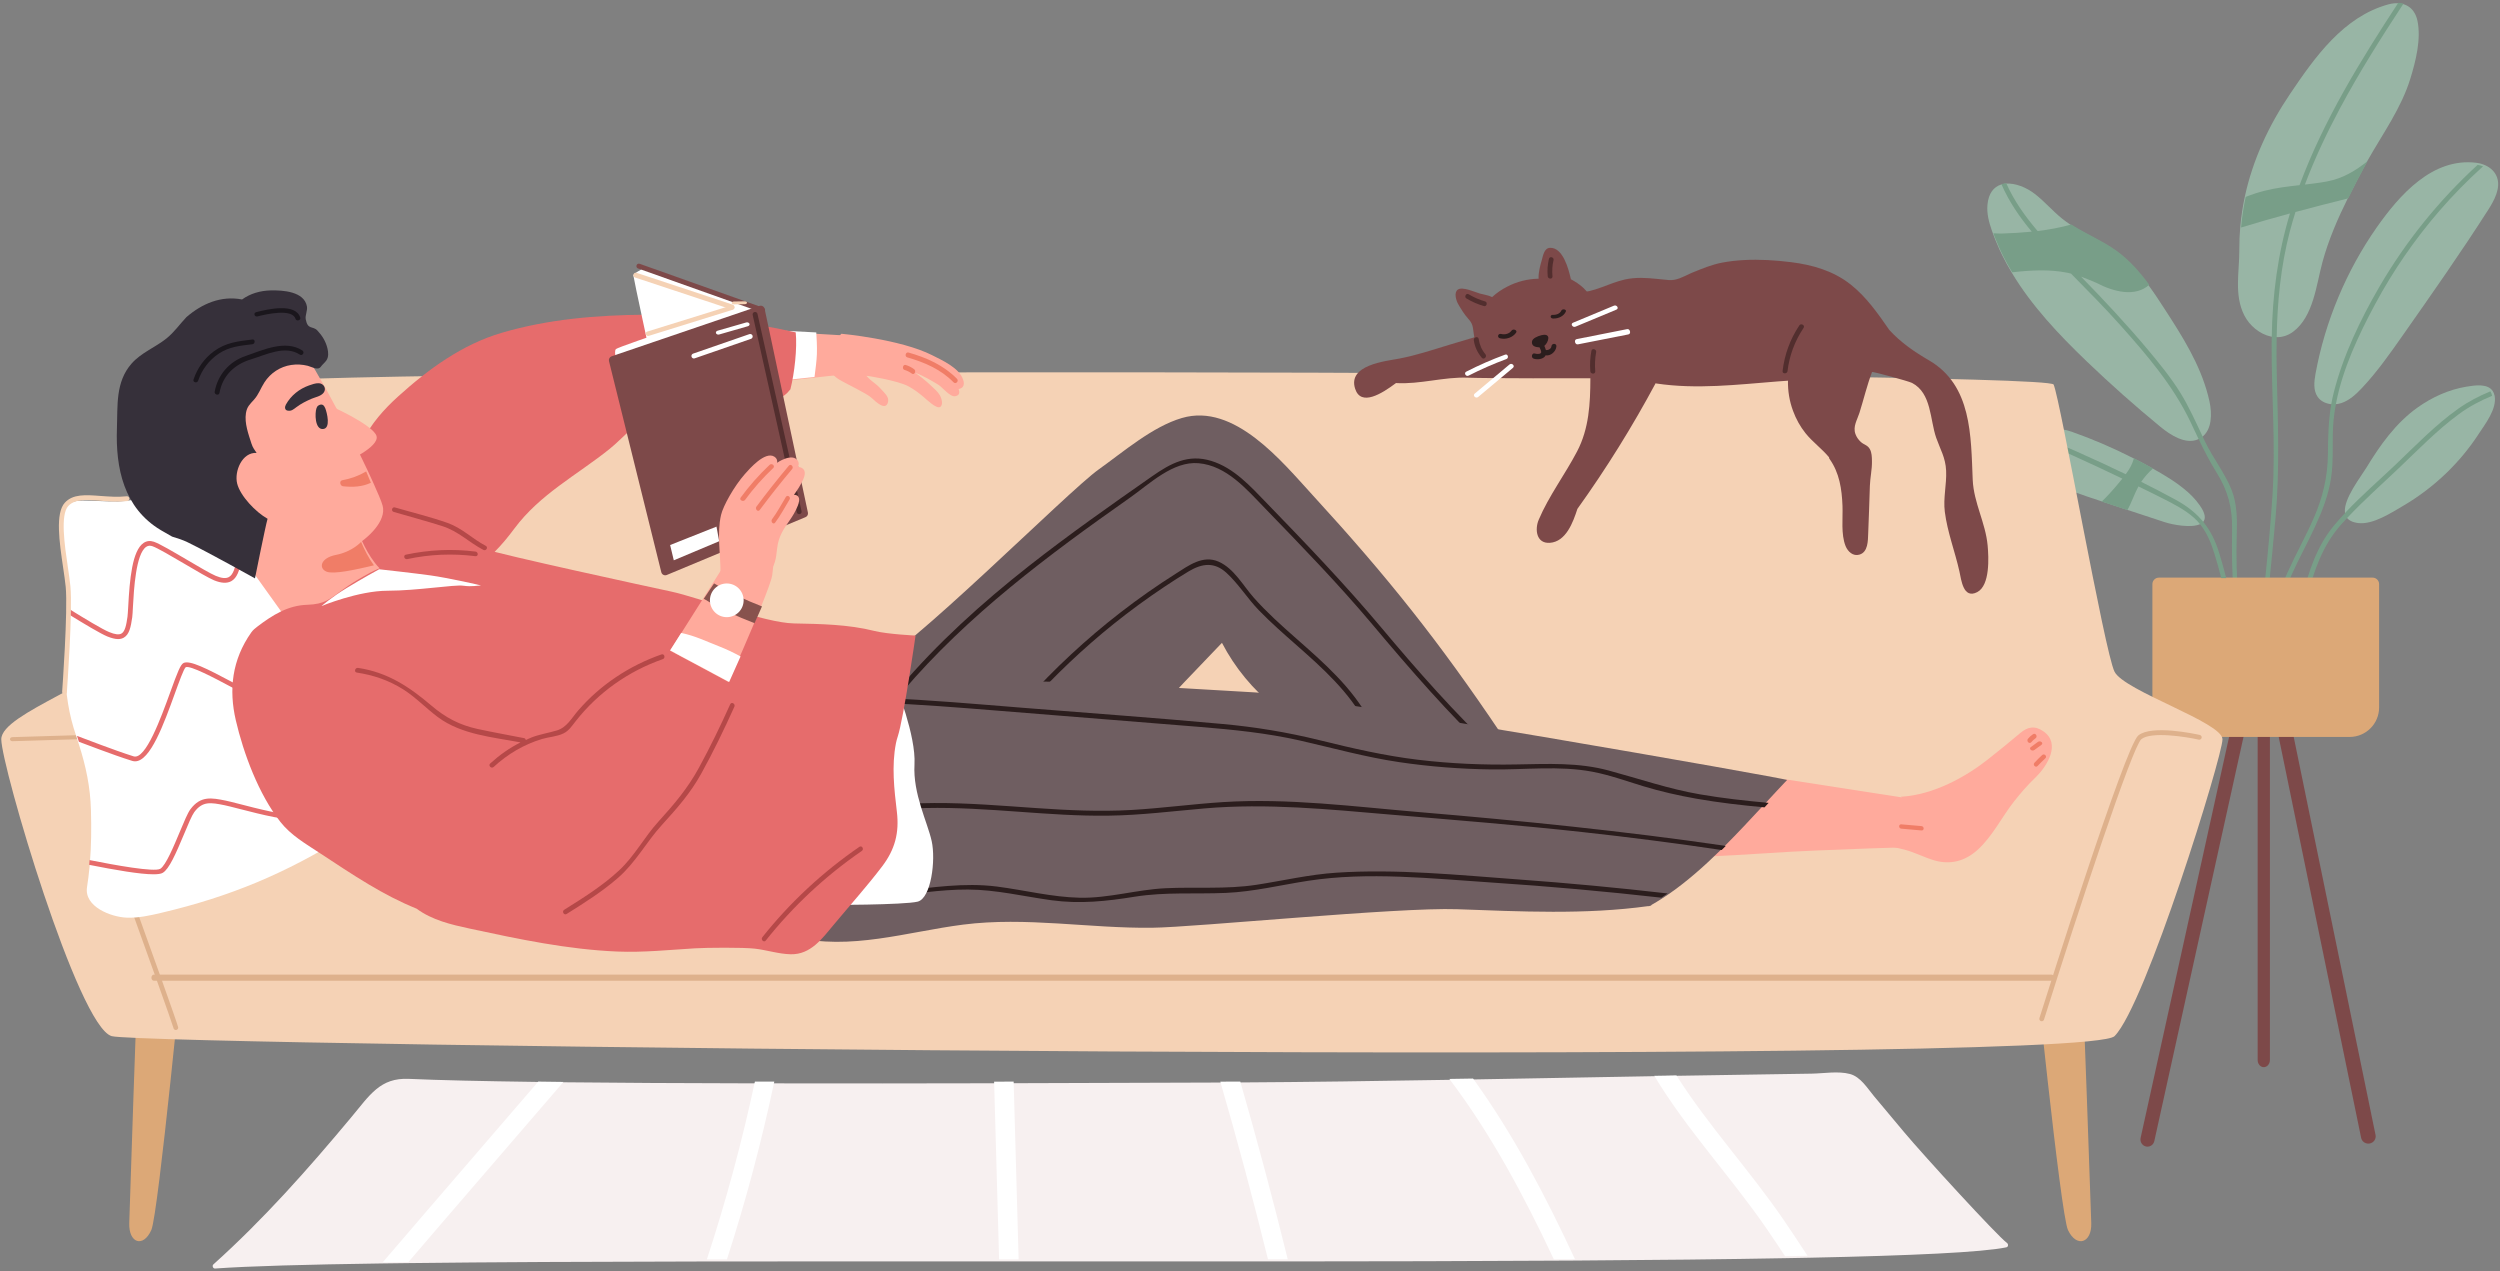 <svg width="816" height="415" xmlns="http://www.w3.org/2000/svg" xmlns:xlink="http://www.w3.org/1999/xlink" xml:space="preserve" overflow="hidden"><rect width="100%" height="100%" fill="#808080" stroke="none"/><defs><clipPath id="clip0"><rect x="314" y="345" width="816" height="415"/></clipPath></defs><g clip-path="url(#clip0)" transform="translate(-314 -345)"><path d="M70.163 9.027C70.021 9.669 69.881 10.299 69.708 10.928 67.055 21.136 61.358 30.165 55.676 38.918 53.934 41.618 52.161 44.33 50.246 46.938 47.139 51.158 43.702 55.076 39.465 58.129 34.897 61.392 29.593 63.541 24.9 66.594 23.959 67.211 23.048 67.853 22.169 68.56 19.015 71.076 16.394 74.208 13.207 76.672 10.399 78.86 6.758 80.302 3.697 80.066 3.148 80 2.63 79.909 2.127 79.751-0.195 79.004-1.953 76.986-2.299 73.107-2.549 70.251-1.796 67.433-0.855 64.734-0.745 64.406-0.619 64.066-0.494 63.738-0.274 63.135-0.038 62.519 0.197 61.916 0.306 61.602 0.432 61.3 0.574 60.999L0.59 60.999C1.17 59.505 1.845 58.051 2.552 56.622 3.493 54.709 4.528 52.822 5.644 51.001 12.093 40.215 20.993 30.794 30.126 22.027 37.847 14.623 45.867 7.507 54.139 0.706 57.606-2.151 62.332-5.06 66.317-3.448 66.616-3.33 66.915-3.186 67.197-3.016 67.354-2.911 67.51-2.806 67.667-2.701 70.995-0.277 71.058 4.9 70.163 9.027" fill="#98B5A5" fill-rule="evenodd" transform="matrix(1 0 0 -1 965 485)"/><path d="M56.076 99.126C55.668 101.13 54.788 102.585 53.579 103.555 52.966 104.039 52.243 104.419 51.473 104.642 50.94 104.813 50.358 104.904 49.778 104.931 48.757 104.996 47.674 104.878 46.543 104.564 31.826 100.501 22.575 87.332 14.473 75.341 7.388 64.845 2.268 53.64-0.276 41.873-0.983 38.61-1.484 35.282-1.784 31.927-2.003 29.476-2.098 27.013-2.082 24.536-2.035 17.342-3.857 9.794-0.464 3.071 1.264-0.323 4.624-3.101 8.269-3.861 8.803-3.966 9.352-4.044 9.886-4.044 11.786-4.123 13.703-3.586 15.461-2.288 22.152 2.691 23.048 13.135 25.074 20.539 27.02 27.681 30.036 34.666 33.382 41.401 35.03 44.743 36.773 48.032 38.486 51.256 38.894 52.003 39.302 52.763 39.727 53.51 44.673 62.289 50.768 70.663 53.736 80.334 55.495 86.008 57.285 93.163 56.076 99.126" fill="#98B5A5" fill-rule="evenodd" transform="matrix(1 0 0 -1 1047 451)"/><path d="M57.048 70.059C56.969 70.256 56.892 70.467 56.797 70.678 55.993 72.406 54.402 73.632 52.605 74.291 52.037 74.528 51.439 74.687 50.824 74.779 50.635 74.819 50.431 74.858 50.241 74.871 35.95 76.625 25.141 64.296 17.736 53.735 7.903 39.692 0.907 23.105-2.213 6.017-2.67 3.459-3.001 0.584-1.504-1.552-0.59-2.857 0.875-3.609 2.466-3.873 2.972-3.952 3.474-3.978 3.979-3.952 4.735-3.925 5.493-3.807 6.201-3.569 8.896-2.686 11.054-0.642 13.008 1.428 17.877 6.61 22.005 12.477 26.102 18.319 35.651 31.913 45.199 45.507 54.149 59.51 56.183 62.688 58.246 66.578 57.048 70.059" fill="#98B5A5" fill-rule="evenodd" transform="matrix(1 0 0 -1 1072 473)"/><path d="M46.255 37.761 46.223 37.893C46.095 38.473 45.902 38.96 45.631 39.355 43.955 41.897 39.788 41.251 36.961 40.777 31.23 39.816 25.816 37.353 21.122 34.008 13.969 28.925 8.859 21.708 4.372 14.32 2.585 11.383-3.036 4.233-2.621-0.166L-2.621-0.179C-2.573-0.825-2.381-1.417-2.03-1.918-1.36-2.839-0.146-3.511 1.818-3.735 6.623-4.262 12.548-0.35 16.46 1.941 21.489 4.891 26.151 8.447 30.351 12.463 34.39 16.348 38 20.681 41.049 25.369 43.172 28.609 47.036 33.561 46.255 37.761" fill="#98B5A5" fill-rule="evenodd" transform="matrix(1 0 0 -1 1082 512)"/><path d="M59.435 62.813C55.612 61.224 51.946 59.321 48.56 56.813 41.508 51.627 35.267 45.194 28.933 39.154 23.394 33.877 17.544 28.717 12.286 23.124 11.568 22.375 10.867 21.601 10.165 20.813 4.049 13.959 1.225 5.583-1.037-3.174-1.286-4.146-2.8-3.739-2.534-2.754-0.413 5.517 2.193 13.631 7.684 20.314 8.964 21.863 10.306 23.373 11.709 24.857L11.709 24.87C16.795 30.266 22.505 35.202 27.826 40.257 34.425 46.546 40.9 53.294 48.342 58.572 51.633 60.923 55.19 62.747 58.856 64.27 59.122 63.877 59.309 63.391 59.435 62.813" fill="#789E88" fill-rule="evenodd" transform="matrix(1 0 0 -1 1068 537)"/><path d="M66.458 147.707C61.403 143.133 56.611 138.259 52.13 133.071 44.118 123.793 37.116 113.626 31.299 102.82 25.885 92.745 20.61 81.624 18.448 70.164 18.089 68.322 17.826 66.44 17.654 64.584 17.079 58.391 17.81 52.144 16.862 45.977 16.037 40.58 14.092 35.444 11.821 30.505 6.827 19.593-0.004 9.205-0.983-3.065-1.061-4.059-2.617-4.059-2.539-3.065-1.482 10.146 6.048 21.109 11.23 32.949 14.17 39.691 15.772 46.434 15.834 53.83 15.881 59.423 15.99 64.807 16.954 70.243 17.157 71.406 17.406 72.569 17.701 73.732 20.766 85.924 26.429 97.724 32.715 108.543 41.334 123.323 52.146 136.69 64.7 148.19 65.307 148.098 65.898 147.942 66.458 147.707" fill="#789E88" fill-rule="evenodd" transform="matrix(1 0 0 -1 1058 547)"/><path d="M18.323 152.761C21.543 161.293 25.467 169.589 29.765 177.635 36.047 189.38 43.174 200.652 50.489 211.805 49.957 211.976 49.379 212.068 48.801 212.094 36.438 193.225 24.466 173.79 16.573 152.563 12.727 152.142 8.882 151.681 5.085 150.72 2.99 150.18 0.958 149.522-1.012 148.732-1.716 145.453-2.214 142.108-2.512 138.737 2.786 140.37 8.117 141.884 13.447 143.333 9.429 130.112 7.694 116.563 7.492 102.776 7.475 101.973 7.46 101.157 7.46 100.353 7.414 84.117 8.789 67.895 7.757 51.646 6.6 33.356 4.319 15.079 2.49-3.145 2.396-4.159 3.96-4.159 4.052-3.145 5.632 12.643 7.351 28.418 8.757 44.233 10.132 59.928 9.492 75.493 9.133 91.215 9.038 95.007 9.023 98.813 9.101 102.592 9.305 114.337 10.414 125.991 13.399 137.46 13.962 139.606 14.587 141.713 15.244 143.807 20.98 145.361 26.731 146.809 32.483 148.258 34.124 151.615 35.859 154.92 37.564 158.16 37.969 158.91 38.376 159.674 38.799 160.424 34.906 157.317 30.718 154.736 25.528 153.775 23.137 153.327 20.73 153.037 18.323 152.761" fill="#789E88" fill-rule="evenodd" transform="matrix(1 0 0 -1 1048 558)"/><path d="M80.608-2.826C77.695 10.364 76.672 23.633 77.065 37.098 77.223 42.185 77.27 47.416 75.35 52.215 73.161 57.617 69.383 62.403 66.818 67.673 66.534 68.25 66.267 68.814 65.999 69.391 63.685 74.281 61.496 79.224 58.647 83.826 55.578 88.769 51.878 93.292 48.163 97.75 41.204 106.049 33.822 113.969 26.249 121.704 27.966 121.075 29.65 120.354 31.334 119.646 36.859 116.748 43.944 114.913 48.525 119.056 45.407 123.278 41.96 127.198 37.71 130.253 33.129 133.517 27.808 135.668 23.1 138.723 19.512 137.726 15.828 137.044 12.081 136.585 8.004 141.384 4.368 146.471 1.834 152.201 1.283 152.135 0.763 152.044 0.259 151.886 2.698 146.235 6.194 141.135 10.162 136.389 6.903 136.061 3.628 135.864 0.369 135.772-0.34 135.76-1.299 135.799-2.371 135.864-2.15 135.261-1.913 134.645-1.678 134.042-1.536 133.727-1.41 133.439-1.284 133.124-0.701 131.629-0.024 130.174 0.685 128.745 1.629 126.831 2.667 124.943 3.786 123.12 9.815 123.802 15.922 124.169 21.92 122.95 22.283 122.884 22.628 122.779 22.99 122.688 28.47 117.102 33.979 111.569 39.19 105.722 47.831 96.033 56.239 86.212 61.906 74.425 62.834 72.485 63.732 70.571 64.644 68.644 66.423 64.972 68.265 61.314 70.454 57.827 74.216 51.809 75.681 46.25 75.555 39.156 75.302 24.786 75.979 10.849 79.081-3.232 79.3-4.228 80.828-3.796 80.608-2.826" fill="#789E88" fill-rule="evenodd" transform="matrix(1 0 0 -1 967 557)"/><path d="M-0.062-3.27C-0.229-3.27-0.4-3.252-0.57-3.212-1.805-2.926-2.58-1.665-2.299-0.4L27.115 132.904C27.396 134.174 28.626 134.959 29.857 134.671 31.093 134.383 31.866 133.126 31.587 131.857L2.171-1.437C1.93-2.529 0.984-3.27-0.062-3.27" fill="#7D4949" fill-rule="evenodd" transform="matrix(1 0 0 -1 1015 716)"/><path d="M-0.102-3.326C-1.207-3.326-2.103-2.271-2.103-0.972L-2.103 115.33C-2.103 116.627-1.207 117.675-0.102 117.675 1.002 117.675 1.898 116.627 1.898 115.33L1.898-0.972C1.898-2.271 1.002-3.326-0.102-3.326" fill="#7D4949" fill-rule="evenodd" transform="matrix(1 0 0 -1 1053 690)"/><path d="M27.022-3.274C25.902-3.274 24.902-2.504 24.673-1.387L-2.527 130.905C-2.79 132.175-1.948 133.42-0.65 133.682 0.655 133.931 1.916 133.105 2.178 131.835L29.378-0.455C29.639-1.73 28.798-2.97 27.499-3.228 27.339-3.258 27.18-3.274 27.022-3.274" fill="#7D4949" fill-rule="evenodd" transform="matrix(1 0 0 -1 1060 715)"/><path d="M61.937-3.537 7.144-3.537C1.84-3.537-2.46 0.777-2.46 6.096L-2.46 46.338C-2.46 47.511-1.511 48.463-0.342 48.463L69.424 48.463C70.592 48.463 71.541 47.511 71.541 46.338L71.541 6.096C71.541 0.777 67.241-3.537 61.937-3.537" fill="#DCA877" fill-rule="evenodd" transform="matrix(1 0 0 -1 1019 582)"/><path d="M57.057 2.979C55.553 5.155 53.687 6.995 51.616 8.64 49.342 10.48 46.834 12.048 44.326 13.538 43.4 14.082 42.491 14.6 41.55 15.118 39.495 16.285 37.411 17.399 35.293 18.448 28.787 21.765 22.076 24.667 15.177 27.09 11.805 28.282 5.189 29.02 1.128 27.233 0.501 26.973-0.079 26.624-0.565 26.235-2.291 24.81-2.98 22.529-1.678 19.057-0.314 15.391 3.291 13.071 6.82 11.31 12.574 8.459 18.704 6.412 24.82 4.417 24.945 4.365 25.055 4.339 25.181 4.287 27.845 3.406 30.513 2.525 33.177 1.644 37.301 0.284 41.44-1.064 45.564-2.437 48.339-3.344 54.235-4.38 57.057-3.098 57.48-2.89 57.841-2.644 58.107-2.333 58.986-1.336 58.892 0.349 57.057 2.979" fill="#98B5A5" fill-rule="evenodd" transform="matrix(1 0 0 -1 975 513)"/><path d="M63.636-3.701C62.954-0.931 62.175 1.812 61.336 4.53 60.114 8.488 58.5 11.729 56.29 14.485 53.938 17.425 50.928 19.816 47.041 21.932 43.375 23.931 39.659 25.852 35.897 27.733L35.99 27.89C37.073 29.418 38.311 30.856 39.737 32.083 37.684 33.259 35.599 34.383 33.483 35.441 33.468 35.324 33.435 35.206 33.405 35.088 32.95 33.351 31.963 31.731 30.834 30.215 20.49 35.219 9.925 39.844-0.672 44.299-1.299 44.038-1.879 43.685-2.364 43.293 8.451 38.72 19.157 33.86 29.738 28.778 29.252 28.19 28.765 27.602 28.311 27.053 26.664 25.042 24.879 23.108 23.012 21.292 23.137 21.24 23.248 21.213 23.373 21.161 26.037 20.273 28.703 19.384 31.367 18.496 32.745 20.913 33.624 23.748 34.988 26.23 37.668 24.911 40.364 23.604 43.029 22.246 46.541 20.469 50.13 18.64 53.092 16.014 53.907 15.295 54.628 14.524 55.239 13.714 57.45 10.918 58.751 7.613 59.833 4.125 60.628 1.538 61.37-1.075 62.025-3.701L63.636-3.701" fill="#789E88" fill-rule="evenodd" transform="matrix(1 0 0 -1 977 530)"/><path d="M2.418 94.342C1.65 77.943-0.679 7.592-0.814 2.742-0.996-3.757 3.733-5.372 6.388 0.51 8.7 5.633 17.181 93.881 17.181 93.881 17.181 93.881 6.009 95.762 2.418 94.342" fill="#DCA877" fill-rule="evenodd" transform="matrix(1 0 0 -1 357 747)"/><path d="M13.18 94.342C13.988 77.943 16.445 7.592 16.59 2.742 16.781-3.757 11.792-5.372 8.988 0.51 6.546 5.633-2.405 93.881-2.405 93.881-2.405 93.881 9.389 95.762 13.18 94.342" fill="#DCA877" fill-rule="evenodd" transform="matrix(1 0 0 -1 980 747)"/><path d="M-1.579 98.698C-1.579 90.028 23.467 4.954 34.453 1.804 45.44-1.346 678.022-8.398 688.186 1.804 698.348 12.006 723.422 93.185 723.422 98.698 723.422 104.21 691.399 114.446 688.186 120.748 684.971 127.05 670.46 209.764 668.299 214.487 666.137 219.21 78.004 220.394 72.118 214.487 66.234 208.58 50.931 144.377 42.301 130.983 33.669 117.59-1.579 107.354-1.579 98.698" fill="#F5D2B5" fill-rule="evenodd" transform="matrix(1 0 0 -1 316 685)"/><path d="M-1.583-3.339-1.818-3.302C-2.234-3.173-2.463-2.731-2.333-2.316 0.524 6.763 25.694 86.489 29.948 89.954 34.315 93.51 48.423 90.466 50.017 90.111 50.44 90.006 50.707 89.599 50.611 89.166 50.516 88.746 50.093 88.484 49.672 88.576 45.546 89.507 34.139 91.332 30.942 88.733 27.999 86.332 10.327 32.686-0.833-2.79-0.938-3.125-1.248-3.339-1.583-3.339" fill="#DEB18C" fill-rule="evenodd" transform="matrix(1 0 0 -1 982 675)"/><path d="M618.64-4.118-0.787-4.118C-1.222-4.118-1.574-3.671-1.574-3.118-1.574-2.565-1.222-2.118-0.787-2.118L618.64-2.118C619.075-2.118 619.426-2.565 619.426-3.118 619.426-3.671 619.075-4.118 618.64-4.118" fill="#DEB18C" fill-rule="evenodd" transform="matrix(1 0 0 -1 365 661)"/><path d="M15.39-3.194C15-3.194 14.671-2.91 14.616-2.532 14.289-1.179 5.243 24.068-0.783 40.772-0.926 41.174-0.715 41.617-0.307 41.759 0.099 41.909 0.548 41.69 0.693 41.29 6.457 25.311 16.131-1.612 16.172-2.38 16.194-2.806 15.863-3.169 15.431-3.193L15.39-3.194" fill="#DEB18C" fill-rule="evenodd" transform="matrix(1 0 0 -1 356 678)"/><path d="M0.035-2.928C-0.379-2.928-0.724-2.651-0.738-2.287-0.753-1.922-0.42-1.624 0.009-1.602L22.459-0.928C22.865-0.917 23.247-1.204 23.261-1.569 23.276-1.933 22.942-2.243 22.514-2.254L0.063-2.928 0.035-2.928" fill="#DEB18C" fill-rule="evenodd" transform="matrix(1 0 0 -1 318 584)"/><path d="M25.473 13.047C22.491 13.207 19.027 13.395 15.767 13.542 12.04 13.742 8.545 13.876 6.295 13.916 6.031 14.103 5.657 14.116 5.394 13.929 4.851 13.942 4.306 13.942 3.762 13.956 2.769 13.982 2.769 12.379 3.762 12.366L4.788 12.339C3.406 7.048 1.435 2.025-1.221-2.744-1.486-3.239-1.143-4-0.538-3.933 2.66-3.653 9.462-2.931 16.155-2.21 19.214-1.876 22.258-1.542 24.914-1.248 29.961-0.701 33.688-0.273 33.688-0.273L33.688 12.566C33.688 12.566 30.131 12.78 25.473 13.047" fill="#FFAA9C" fill-rule="evenodd" transform="matrix(1 0 0 -1 555 467)"/><path d="M9.633 4.399C9.571 2.485 9.176-0.636 8.862-3.024 6.167-3.323 3.078-3.663-0.027-4.002-0.689-2.753-1.414-1.138-1.335-0.175-1.209 1.549-0.877 9.339-0.61 10.764-0.547 11.103-0.499 11.551-0.42 11.999 2.888 11.849 6.404 11.66 9.429 11.497 9.54 9.977 9.728 6.882 9.633 4.399" fill="#FFFFFF" fill-rule="evenodd" transform="matrix(1 0 0 -1 571 465)"/><path d="M164.046 85.852C164.391 86.204 164.681 86.57 164.99 86.936 166.312 92.144 167.244 100.331 166.724 105.514 151.325 108.986 133.387 111.401 117.692 111.284 101.876 111.154 86.025 109.861 70.791 105.383 57.891 101.597 46.808 93.515 36.922 84.572 32.345 80.434 28.148 75.707 25.403 70.146 22.379 64.01 22.395 56.829 19.091 50.85 17.261 47.547 14.661 44.701 12.5 41.619 10.196 38.316 8.137 34.857 6.348 31.253 2.728 23.968 0.264 16.213-1.117 8.197-1.285 7.218 0.223 6.8 0.394 7.779 0.531 8.576 0.715 9.333 0.874 10.116L0.93 10.103C16.18 9.424 29.944 13.811 43.803 19.738 45.977 20.665 48.167 21.592 50.339 22.545 50.933 21.945 51.532 21.357 52.132 20.77 57.436 15.587 62.828 10.443 68.876 6.121 80.209-1.96 94.825-6.83 108.363-1.438 108.857-1.242 109.203-0.563 108.708-0.133 103.322 4.463 128.53 7.127 122.325 10.56 115.59 14.281 77.245 17.675 73.75 25.3 72.447 28.146 70.266 30.34 68.807 33.068 68.66 33.342 68.548 33.616 68.454 33.891 70.779 36.201 72.86 38.747 74.88 41.463 83.264 52.717 95.148 58.813 105.899 67.404 108.524 69.506 110.78 71.974 113.338 74.128 116.569 76.844 120.446 77.392 124.469 78.018 131.851 79.18 139.075 78.763 146.102 81.322 151.864 83.423 159.731 81.4 164.046 85.852" fill="#E66C6C" fill-rule="evenodd" transform="matrix(1 0 0 -1 407 559)"/><path d="M114.037 48.362C113.881 50.187 113.49 52.012 113.021 53.837 112.881 54.401 112.725 54.966 112.568 55.53L112.568 55.543C112.412 56.108 112.271 56.659 112.114 57.224 109.221 68.121 104.703 78.479 99.479 88.43 99.058 89.257 98.634 90.058 98.181 90.872 97.446 92.25 96.68 93.642 95.914 95.02 89.518 106.429 83.184 117.969 76.413 129.193 75.882 130.112 75.335 131.005 74.772 131.898 74.068 133.066 73.364 134.208 72.646 135.364 70.879 138.186 69.095 141.009 67.236 143.766 66.109 145.472 64.951 147.547 63.138 148.61 58.602 151.328 52.754 146.851 48.86 144.868 39.15 139.932 28.892 132.62 17.679 132.331 13.785 132.226 9.891 132.646 5.998 132.62 4.669 132.62 3.278 132.541 2.12 131.872-0.382 130.388-0.804 126.843-0.883 124.204-0.992 120.621-0.257 117.076 0.29 113.557 0.963 109.094 1.245 104.63 1.198 100.114 1.182 99.025 1.167 97.948 1.119 96.858 1.104 96.241 1.088 95.65 1.041 95.047 0.806 89.073 0.306 83.139 0.337 77.139 0.369 69.775 1.463 62.79 3.855 55.819 3.949 55.53 4.059 55.228 4.137 54.952 4.357 54.309 4.575 53.666 4.763 53.01 7.031 45.947 8.485 39.119 8.688 31.509 8.844 25.646 8.813 19.939 8.328 14.201 8.297 13.682 8.25 13.148 8.187 12.63 7.984 10.57 7.734 8.526 7.406 6.451 6.389 0.021 15.287-3.311 20.276-3.516 24.153-3.689 28-2.808 31.784-1.913 54.146 3.354 72.254 10.947 91.692 23.068 95.477 25.441 99.276 27.799 103.06 30.157 107.125 32.704 111.082 36.383 113.006 41.021 114.022 43.492 114.241 45.92 114.037 48.362" fill="#FFFFFF" fill-rule="evenodd" transform="matrix(1 0 0 -1 335 641)"/><path d="M74.153 38.186C71.728 39.553 69.283 40.842 66.825 42.118 66.514 42.286 66.14 42.479 65.736 42.711 63.79 43.807 60.539 45.638 59.029 44.516 58.019 43.781 57.925 41.551 57.847 39.94 57.816 39.334 57.784 38.792 57.722 38.341 57.443 36.227 57.224 34.126 57.022 32.012 56.68 28.763 56.337 25.373 55.762 22.073 55.171 18.76 54.377 16.336 52.447 15.279 51.031 14.531 49.195 14.634 46.83 15.601 45.041 16.362 41.306 18.553 37.355 20.887 32.982 23.452 28.469 26.12 26.726 26.726 25.963 26.984 25.325 26.907 24.734 26.52 21.327 24.238 20.705 12.572 20.393 6.964 20.315 5.404 20.252 4.18 20.16 3.522 19.708 0.377 19.226-2.098 17.405-3.13 16.876-3.439 16.254-3.594 15.538-3.594 14.574-3.594 13.422-3.297 12.037-2.743 9.858-1.853 4.459 1.37-0.847 4.657-0.8 5.25-0.784 5.83-0.769 6.436 4.724 3.033 10.435-0.422 12.644-1.312 14.527-2.098 15.834-2.253 16.644-1.789 17.841-1.106 18.246 1.112 18.619 3.741 18.697 4.334 18.759 5.533 18.853 7.042 19.319 15.782 20.129 25.295 23.879 27.796 24.875 28.467 26.01 28.583 27.24 28.17 29.123 27.526 33.712 24.819 38.147 22.214 41.882 20.01 45.741 17.741 47.421 17.045 49.335 16.246 50.736 16.117 51.7 16.645 53.163 17.432 53.786 19.855 54.221 22.356 54.797 25.592 55.14 28.93 55.466 32.166 55.684 34.306 55.901 36.42 56.182 38.547 56.245 38.947 56.26 39.45 56.291 40.017 56.385 42.053 56.508 44.58 58.112 45.753 60.43 47.468 64.087 45.418 66.499 44.052 66.887 43.846 67.246 43.639 67.542 43.485 69.207 42.634 70.871 41.757 72.52 40.842 73.08 39.965 73.625 39.089 74.153 38.186" fill="#E66C6C" fill-rule="evenodd" transform="matrix(1 0 0 -1 337 550)"/><path d="M94.121 37.901C90.039 40.094 85.676 41.885 81.423 43.637 79.412 44.467 77.418 45.285 75.454 46.141 74.582 46.531 73.662 46.933 72.759 46.946L72.744 46.946C70.889 46.946 68.38 38.718 66.558 32.697 63.861 23.794 61.54 16.099 58.097 16.722 56.554 17.02 53.017 18.889 48.935 21.056 44.121 23.626 36.034 27.908 34.616 27.22 33.992 26.727 32.435 22.393 31.047 18.578 27.464 8.676 23.054-3.497 18.084-3.497 17.773-3.497 17.46-3.445 17.149-3.354 13.611-2.251 10.09-0.966 6.679 0.293 4.403 1.136 2.097 2.006-0.256 2.888-0.443 3.537-0.66 4.173-0.879 4.809 1.878 3.745 4.559 2.733 7.208 1.772 10.62 0.513 14.125-0.771 17.617-1.875 21.542-3.094 26.575 10.805 29.582 19.097 31.983 25.741 32.917 28.103 33.914 28.596 35.909 29.595 41.456 26.805 49.667 22.432 53.484 20.408 57.068 18.5 58.377 18.266 60.497 17.877 63.24 27.065 65.077 33.151 67.96 42.663 69.877 48.503 72.744 48.503L72.791 48.503C74.006 48.49 75.112 48.01 76.094 47.569 78.041 46.712 80.02 45.908 82.015 45.077 85.614 43.598 89.291 42.066 92.828 40.315 93.279 39.51 93.701 38.718 94.121 37.901" fill="#E66C6C" fill-rule="evenodd" transform="matrix(1 0 0 -1 340 590)"/><path d="M104.096 40.4C95.122 41.838 84.079 43.005 80.681 41.048 79.145 40.166 76.53 34.036 74.211 28.617 70.766 20.545 68.527 15.595 66.459 14.866 64 13.996 56.217 15.889 47.758 18.078 45.769 18.59 44.187 18.993 43.342 19.165 38.847 20.064 36.152 20.607 33.412 16.929 32.629 15.858 31.407 12.941 30.123 9.852 27.319 3.163 25.189-1.664 23.121-2.89 22.558-3.232 21.524-3.371 20.083-3.371 15.73-3.371 7.788-2.005-0.905-0.282-0.842 0.23-0.794 0.758-0.763 1.27 7.272-0.328 20.35-2.734 22.323-1.57 24.093-0.515 26.741 5.832 28.667 10.442 30.06 13.764 31.25 16.635 32.144 17.845 35.479 22.33 39.082 21.601 43.639 20.685 44.533 20.515 46.13 20.095 48.15 19.583 53.601 18.17 63.733 15.549 65.942 16.325 67.492 16.882 70.547 24.022 72.771 29.228 75.967 36.706 78.033 41.307 79.881 42.383 83.625 44.56 94.541 43.51 103.642 42.085L103.642 42.071C103.799 41.514 103.954 40.957 104.096 40.4" fill="#E66C6C" fill-rule="evenodd" transform="matrix(1 0 0 -1 344 627)"/><path d="M225.239-2.437C221.062 4.883 216.606 12.05 211.927 19.066 213.466 19.001 215.005 18.883 216.547 18.699 217.551 18.581 217.543 20.144 216.547 20.275 214.641 20.499 212.738 20.617 210.837 20.683 190.559 50.813 173.852 71.757 149.445 98.392 139.427 109.324 123.909 128.587 106.789 123.568 97.165 120.756 87.661 112.504 79.611 106.775 69.329 99.456 16.798 46.371 4.094 41.391 2.657 43.27 1.235 45.162-0.145 47.081-0.732 47.895-2.099 47.107-1.505 46.279 0.029 44.151 1.609 42.048 3.21 39.959 2.836 39.341 2.439 38.737 2.071 38.106 1.555 37.239 2.916 36.437 3.431 37.318 3.693 37.751 3.973 38.185 4.236 38.632 9.515 31.852 15.155 25.347 21.225 19.277 24.271 16.228 27.673 13.154 31.964 12.063 37.199 10.723 42.697 12.47 47.778 13.679 58.661 16.281 85.788 17.555 94.825 24.691 99.427 28.317 103.312 32.89 107.353 37.121 111.517 41.47 115.68 45.819 119.844 50.182 128.291 33.888 143.642 21.576 161.406 16.846 182.365 11.262 188.909 19.566 209.908 19.145 214.829 11.853 219.515 4.417 223.878-3.231 224.381-4.11 225.742-3.318 225.239-2.437" fill="#6F5E61" fill-rule="evenodd" transform="matrix(1 0 0 -1 593 605)"/><path d="M193.106-2.297C179.791 10.315 167.737 23.985 155.959 38.038 144.051 52.238 131.313 65.524 118.426 78.824 113.184 84.236 107.787 90.271 100.368 92.56 92.838 94.889 87.11 91.779 81.037 87.532 67.387 78.004 53.758 68.422 40.667 58.127 25.486 46.177 11.101 33.195-1.451 18.44-2.107 17.672-0.997 16.547-0.337 17.328 20.882 42.26 47.204 61.845 73.804 80.544 80.242 85.07 87.865 92.547 96.224 91.806 105.363 90.999 111.879 83.31 117.861 77.13 129.872 64.73 141.833 52.397 152.95 39.176 165.383 24.382 177.955 9.878 191.992-3.422 192.73-4.123 193.846-2.998 193.106-2.297" fill="#2B1D1D" fill-rule="evenodd" transform="matrix(1 0 0 -1 609 588)"/><path d="M111.249-2.413C105.437 8.562 96.082 16.671 86.912 24.753 82.16 28.953 77.415 33.179 73.21 37.946 69.715 41.895 66.779 47.455 61.766 49.673 56.62 51.945 51.959 48.405 47.735 45.724 41.562 41.816 35.576 37.616 29.793 33.139 18.528 24.436 8.1 14.703-1.44 4.124-2.119 3.372-1.007 2.249-0.326 3.002 8.249 12.511 17.534 21.346 27.519 29.362 32.811 33.601 38.293 37.616 43.936 41.38 46.593 43.149 49.272 44.906 52.021 46.53 56.423 49.132 60.374 49.621 64.312 46.028 68.26 42.41 71.179 37.642 74.915 33.786 78.786 29.798 82.972 26.126 87.143 22.455 95.777 14.848 104.425 7.109 109.888-3.205 110.364-4.103 111.725-3.311 111.249-2.413" fill="#2B1D1D" fill-rule="evenodd" transform="matrix(1 0 0 -1 650 578)"/><path d="M40.958 22.595 96.882 13.909 88.844 0.73C88.844 0.73 51.02-0.316 35.523-1.437 24.267-2.25-2.118-3.405-2.118-3.405L40.958 22.595" fill="#FFAA9C" fill-rule="evenodd" transform="matrix(1 0 0 -1 856 622)"/><path d="M160.64 77.997C141.072 79.102 121.505 80.392 101.938 81.221 81.508 82.09 60.843 81.774 41.058 76.102 41.308 76.72 41.528 77.339 41.699 77.997 41.966 78.971 40.478 79.445 40.211 78.471 39.975 77.589 39.662 76.746 39.286 75.97 39.035 75.43 38.752 74.904 38.439 74.404 35.114 68.994 28.905 65.493 24.97 60.545 19.059 53.161 15.296 43.875 11.002 35.49 8.806 31.203 6.61 26.901 4.416 22.614 2.393 18.658-0.696 14.262-1.526 9.801-2.922 2.441 4.29-0.301 10.123-1.767 28.436-6.369 47.202-0.112 65.375 2.205 85.93 4.821 106.438 0.944 127.024 1.181 141.292 1.338 207.174 7.91 226.615 7.232 247.217 6.491 268.447 5.404 288.938 8.24 289.095 8.193 289.268 8.209 289.455 8.304L289.597 8.319C289.864 8.367 290.021 8.509 290.114 8.681 291.15 9.266 292.184 9.879 293.203 10.541 293.894 10.968 294.583 11.424 295.257 11.881 301.263 15.963 307.063 21.086 312.614 26.539 313.068 26.98 313.508 27.421 313.946 27.862 318.195 32.102 322.303 36.515 326.254 40.786 326.709 41.275 327.163 41.763 327.603 42.236 329.892 44.71 332.118 47.121 334.298 49.407 334.674 49.817 180.222 76.891 160.64 77.997" fill="#6F5E61" fill-rule="evenodd" transform="matrix(1 0 0 -1 563 649)"/><path d="M281.329-0.626C280.654-1.097 279.966-1.567 279.274-2.006 260.915 0.055 242.524 1.711 224.086 2.927 204.268 4.224 183.62 6.545 163.881 3.495 154.959 2.116 146.147-0.059 137.117-0.447 127.145-0.885 117.362-0.091 107.421-1.68 98.171-3.172 89.501-4.114 80.14-2.832 71.08-1.583 62.111 0.623 52.923 0.656 34.846 0.737 16.738-5.639-1.121-0.236-2.093 0.055-1.669 1.613-0.697 1.321 19.935-4.909 41.274 4.274 62.253 1.646 71.33 0.494 80.299-1.827 89.47-2.02 98.877-2.215 107.97 0.623 117.33 1.078 127.287 1.565 137.133 0.688 147.057 2.197 155.791 3.544 164.414 5.587 173.24 6.156 192.886 7.454 213.017 5.377 232.615 3.949 248.89 2.765 265.132 1.239 281.329-0.626" fill="#2B1D1D" fill-rule="evenodd" transform="matrix(1 0 0 -1 577 636)"/><path d="M290.286-2.106C289.846-2.553 289.404-3 288.948-3.448 273.822-1.195 258.663 0.755 243.474 2.416 222.68 4.702 201.809 6.347 180.967 8.105 160.693 9.831 140.546 11.892 120.193 10.134 109.758 9.239 99.336 7.898 88.853 7.77 79.062 7.626 69.288 8.345 59.529 9.049 39.364 10.487 18.871 11.908-0.742 5.852-1.718 5.548-2.128 7.099-1.167 7.402 20.524 14.082 43.174 11.748 65.4 10.231 75.679 9.527 85.973 9.032 96.267 9.623 106.262 10.199 116.195 11.557 126.19 12.196 147.488 13.553 168.942 10.726 190.145 8.936 223.657 6.107 257.042 2.753 290.286-2.106" fill="#2B1D1D" fill-rule="evenodd" transform="matrix(1 0 0 -1 587 619)"/><path d="M21.397 68.602C21.397 68.015 28.028 52.008 27.488 42.453 26.951 32.892 31.712 23.721 33.099 17.479 34.487 11.235 32.9-1.187 28.538-2.293 24.175-3.398-1.413-3.398-1.413-3.398-1.413-3.398 8.912 41.28 10.196 42.453 11.48 43.627 21.397 68.602 21.397 68.602" fill="#FFFFFF" fill-rule="evenodd" transform="matrix(1 0 0 -1 585 637)"/><path d="M318.289-2.056C317.848-2.536 317.392-3.032 316.936-3.527 309.497-2.84 302.074-1.992 294.714-0.697 288.847 0.342 283.045 1.654 277.351 3.383 271.847 5.046 266.405 7.041 260.743 8.11 249.938 10.154 238.74 8.711 227.826 8.858 217.76 8.991 207.696 9.753 197.725 11.236 186.746 12.852 176.116 15.83 165.311 18.288 154.459 20.759 143.451 21.841 132.394 22.75 110.36 24.526 88.326 26.289 66.308 28.066 53.633 29.081 40.94 30.109 28.233 30.59 18.497 30.951 8.78 31.004-0.957 30.497-1.963 30.43-1.963 32.033-0.957 32.086 9.062 32.62 19.08 32.554 29.083 32.18 44.322 31.565 59.545 30.203 74.753 28.987 96.505 27.237 118.255 25.701 139.974 23.698 150.701 22.723 161.159 21 171.617 18.422 182.311 15.777 192.943 13.319 203.89 12.01 214.569 10.728 225.341 10.274 236.082 10.487 246.211 10.661 256.166 11.182 266.058 8.51 276.046 5.814 285.638 2.487 295.862 0.727 303.285-0.552 310.771-1.385 318.289-2.056" fill="#2B1D1D" fill-rule="evenodd" transform="matrix(1 0 0 -1 573 605)"/><path d="M78.906 18.878C78.547 20.266 77.362 23.042 75.742 26.636 75.234 27.726 74.687 28.919 74.121 30.165 66.894 45.565 53.769 70.552 48.515 75.145 40.449 82.176 26.192 79.283 17.149 73.419 16.934 73.458 16.7 73.458 16.466 73.302 2.11 64.921-6.308 46.888 2.97 31.734 5.411 27.726 9.122 24.91 12.5 21.719 16.504 17.917 19.844 13.558 23.574 9.511 29.336 3.283 36.367-1.984 45.195-2.231 44.765-2.827 45.001-3.839 45.917-3.723 55.411-2.633 60.311 0.468 68.729 5.138 74.549 8.382 80.131 14.129 78.906 18.878" fill="#FFAA9C" fill-rule="evenodd" transform="matrix(1 0 0 -1 360 529)"/><path d="M61.049 20.627 51.263-2.995 32.424-3.653-0.951 42.972C-0.951 42.972 8.681 54.987 10.815 54.329 12.969 53.645 20.831 58.856 23.388 56.908 25.963 54.961 42.709 44.92 42.709 44.92 42.881 44.222 43.69 41.577 45.131 38.484 46.208 36.116 47.63 33.497 49.399 31.233 49.61 30.944 49.842 30.681 50.071 30.404 54.551 25.154 61.049 20.627 61.049 20.627" fill="#FFAA9C" fill-rule="evenodd" transform="matrix(1 0 0 -1 387 560)"/><path d="M-1.035 15.155C-0.019 15.155 14.883 8.284 15.9 4.676 16.916 1.068 5.739-3.845 5.739-3.845L-1.035 15.155" fill="#FFAA9C" fill-rule="evenodd" transform="matrix(1 0 0 -1 421 492)"/><path d="M67.878 71.294C67.329 73.572 66.162 75.47 64.581 77.132 63.07 78.716 61.466 77.237 60.791 80.771 60.55 82.028 61.42 83.625 61.182 84.973 60.311 89.882 53.322 90.301 49.38 90.21 45.882 90.131 42.653 89.162 40.009 87.251 33.22 88.573 26.969 85.916 21.85 81.491 19.66 79.174 17.851 76.543 15.316 74.514 11.682 71.608 7.062 69.88 3.942 66.319-1.34 60.311-0.566 52.64-0.832 45.204-1.299 32.179 1.405 19.206 13.46 11.98 14.737 11.221 15.967 10.514 17.18 9.847 18.907 9.323 20.635 8.786 22.243 8.001 29.33 4.545 44.22-3.781 44.22-3.781 44.22-3.781 47.647 13.342 48.334 15.672 44.417 17.871 39.427 23.134 38.414 27.139 37.4 31.158 40.04 37.455 44.757 37.167 44.219 37.978 43.531 38.79 43.091 40.165 42.12 43.215 40.739 46.867 41.281 50.192 41.623 52.286 42.574 53.059 43.897 54.538 45.441 56.253 46.049 58.23 47.302 60.18 49.271 63.243 52.442 65.338 56.039 65.874 57.844 66.149 59.699 66.044 61.469 65.599 62.615 65.311 64.766 63.963 65.708 65.285 66.263 66.058 66.97 66.581 67.491 67.301 68.325 68.44 68.188 69.998 67.878 71.294" fill="#36303A" fill-rule="evenodd" transform="matrix(1 0 0 -1 353 530)"/><path d="M2.17 2.735 2.148 2.791 2.109 2.861C1.932 3.279 1.706 3.613 1.407 3.808 1.032 4.031 0.546 4.031-0.075 3.641-0.411 3.432-0.575 3.098-0.692 2.777-1.283 1.161-1.231-4.258 1.435-4.035 4.054-3.826 2.725 1.314 2.17 2.735" fill="#36303A" fill-rule="evenodd" transform="matrix(1 0 0 -1 418 481)"/><path d="M10.086 4.916C9.003 4.986 7.743 4.497 6.847 4.19 3.726 3.086 0.974 0.933-0.694-2.071-1.113-2.84-1.116-3.846-0.127-4.028 1.093-4.251 1.704-3.679 2.669-2.952 4.243-1.75 5.932-0.925 7.718-0.143 8.939 0.374 10.622 0.64 11.547 1.716 12.371 2.68 12.129 4.008 11.065 4.623 10.769 4.805 10.436 4.888 10.086 4.916" fill="#36303A" fill-rule="evenodd" transform="matrix(1 0 0 -1 408 475)"/><path d="M9.056-2.578C6.227-3.897 3.234-4.074-0.037-3.72-0.979-3.625-1.386-1.953-0.277-1.748 2.495-1.245 5.082-0.307 7.521 1.121 8.057-0.184 8.575-1.436 9.056-2.578" fill="#F07D67" fill-rule="evenodd" transform="matrix(1 0 0 -1 426 500)"/><path d="M16.044-1.52C9.867-3.005 2.938-4.504 0.622-3.602-2.014-2.575-1.582 0.866 3.709 1.893 9 2.92 11.863 6.125 11.863 6.125 12.918 3.628 14.31 0.866 16.044-1.52" fill="#F07D67" fill-rule="evenodd" transform="matrix(1 0 0 -1 420 528)"/><path d="M216.027 67.603C217.959 73.472 221.838 100.554 221.838 100.554 221.838 100.554 212.735 100.975 208.38 102.067 199.81 104.212 190.955 104.33 182.138 104.515 172.434 104.712 151.457 112.897 142.037 114.924 133.264 116.805 87.782 126.649 80.635 128.925 72.133 131.636 60.631 124.293 51.849 124.135 51.499 124.135 51.28 123.938 51.171 123.688 47.685 123.28 44.461 121.464 41.413 119.74 39.22 118.503 37.092 117.148 35.046 115.674 30.541 112.423 29.063 110.779 23.234 110.594 16.911 110.397 11.891 107.186 7.012 103.488 6.286 102.936 5.564 102.357 5.038 101.607-1.32 92.619-2.343 82.868-0.037 72.919 2.469 62.102 7.451 48.709 14.531 39.714 17.938 35.383 22.722 32.62 27.259 29.638 32.593 26.131 37.905 22.581 43.388 19.31 48.416 16.311 53.589 13.588 58.964 11.416 64.049 7.659 70.267 6.206 76.362 4.894 92.24 1.476 108.268-1.922 124.544-2.585 133.036-2.93 141.376-2.041 149.835-1.533 153.713-1.298 165.497-1.204 169.365-1.639 173.288-2.083 177.132-3.386 181.096-3.472 187.619-3.616 191.374 1.661 195.124 6.158 200.387 12.47 205.929 18.637 210.907 25.178 215.094 30.677 216.561 36.133 215.743 43.006 214.861 50.421 213.988 58.01 215.438 65.406 215.58 66.129 215.783 66.866 216.027 67.603" fill="#E66C6C" fill-rule="evenodd" transform="matrix(1 0 0 -1 391 653)"/><path d="M43.37 5.07C42.053 8.972 36.565 11.372 33.31 13.035 22.888 18.319 3.63 20.062 3.63 20.062 3.63 20.062-1.405 15.02-1.404 12.579-1.404 12.405-1.346 12.284-1.271 12.164-1.182 9.374 0.164 6.813 2.715 5.231 5.31 3.635 11.849 0.671 13.537-0.911 14.889-2.171 18.161-5.323 18.871-2.158 19.237-0.536 17.647 0.792 16.724 1.825 14.533 4.265 14.028 3.89 11.811 6.317 11.801 6.437 22.083 4.775 25.518 2.911 27.407 1.878 28.881 0.765 30.534-0.629 31.426-1.394 34.609-4.505 35.826-3.848 37.005-3.218 36.301-0.924 35.814-0.08 35.049 1.235 33.827 2.24 32.737 3.259 31.127 4.775 29.416 6.143 27.627 7.39 30.337 6.371 33.093 4.748 35.328 3.38 36.691 2.549 39.088-0.67 40.818-0.321 42.253-0.039 42.307 0.953 41.877 2.026 43.152 2.213 44.032 3.112 43.37 5.07" fill="#FFAA9C" fill-rule="evenodd" transform="matrix(1 0 0 -1 585 474)"/><path d="M-0.374-4.063C-0.374-4.063-1.836 0.129-0.958 1.06-0.082 1.978 42.264 15.937 42.264 15.937L44.761 14.485C44.761 14.485 37.255 5.773 35.987 5.06 34.72 4.334-0.374-4.063-0.374-4.063" fill="#FFFFFF" fill-rule="evenodd" transform="matrix(1 0 0 -1 516 460)"/><path d="M1.6 27.181C1.6 27.181-1.263 25.732-1.263 25.066-1.263 24.399 4.856-3.819 4.856-3.819L40.737 13.463 32.731 17.143 1.6 27.181" fill="#FFFFFF" fill-rule="evenodd" transform="matrix(1 0 0 -1 522 460)"/><path d="M30.92-4.012 30.666-3.972-0.726 6.425C-1.148 6.572-1.375 7.014-1.235 7.442-1.095 7.856-0.64 8.084-0.218 7.95L31.174-2.446C31.596-2.594 31.823-3.048 31.683-3.463 31.571-3.798 31.257-4.012 30.92-4.012" fill="#F5D2B5" fill-rule="evenodd" transform="matrix(1 0 0 -1 522 442)"/><path d="M39.925-4.052 39.662-3.998-0.744 10.377C-1.159 10.525-1.379 10.984-1.232 11.402-1.086 11.834-0.631 12.05-0.217 11.902L40.189-2.473C40.606-2.621 40.824-3.08 40.678-3.498 40.563-3.836 40.256-4.052 39.925-4.052" fill="#7D4949" fill-rule="evenodd" transform="matrix(1 0 0 -1 523 443)"/><path d="M-1.226 66.142 15.85-2.774C16.044-3.56 16.889-3.979 17.631-3.678L62.928 15.208C63.511 15.444 63.837 16.073 63.706 16.688L49.58 83.181C49.416 83.954 48.616 84.412 47.87 84.151L-0.375 67.701C-1.02 67.478-1.39 66.81-1.226 66.142" fill="#7D4949" fill-rule="evenodd" transform="matrix(1 0 0 -1 514 529)"/><path d="M13.846-3.821C13.476-3.821 13.143-3.571 13.06-3.203L-1.331 61.227C-1.426 61.661-1.152 62.069-0.718 62.161-0.282 62.253 0.146 61.99 0.239 61.569L14.632-2.874C14.727-3.295 14.452-3.716 14.018-3.808L13.846-3.821" fill="#522E2E" fill-rule="evenodd" transform="matrix(1 0 0 -1 561 509)"/><path d="M-1.27 1.105-0.073-3.889 14.731 2.34 13.861 7.111-1.27 1.105" fill="#FFFFFF" fill-rule="evenodd" transform="matrix(1 0 0 -1 534 524)"/><path d="M-0.519-3.214C-0.853-3.214-1.167-3.051-1.287-2.78-1.441-2.445-1.222-2.077-0.798-1.947L8.567 0.749C8.994 0.868 9.46 0.695 9.614 0.36 9.769 0.024 9.55-0.344 9.125-0.474L-0.238-3.17-0.519-3.214" fill="#FFFFFF" fill-rule="evenodd" transform="matrix(1 0 0 -1 549 451)"/><path d="M-0.507-4.014C-0.844-4.014-1.16-3.797-1.277-3.457-1.423-3.036-1.199-2.575-0.775-2.425L17.598 3.941C18.023 4.09 18.487 3.859 18.634 3.439 18.781 3.018 18.556 2.556 18.132 2.407L-0.241-3.959-0.507-4.014" fill="#FFFFFF" fill-rule="evenodd" transform="matrix(1 0 0 -1 541 458)"/><path d="M-0.465-3.658C-0.795-3.658-1.103-3.461-1.213-3.154-1.35-2.76-1.126-2.342-0.713-2.219L26.712 6.301C27.123 6.436 27.569 6.227 27.707 5.846 27.844 5.453 27.62 5.035 27.207 4.912L-0.218-3.621-0.465-3.658" fill="#F5D2B5" fill-rule="evenodd" transform="matrix(1 0 0 -1 526 451)"/><path d="M-0.461-2.351C-0.849-2.351-1.169-2.147-1.179-1.895-1.19-1.635-0.877-1.414-0.479-1.406L3.083-1.351C3.483-1.359 3.809-1.548 3.821-1.808 3.83-2.068 3.517-2.281 3.121-2.288L-0.442-2.351-0.461-2.351" fill="#F5D2B5" fill-rule="evenodd" transform="matrix(1 0 0 -1 554 442)"/><path d="M24.521 37.619C24.881 38.663 24.75 39.629 23.703 40.307 22.427 41.13 20.46 40.438 19.23 39.864 18.675 39.616 18.158 39.289 17.659 38.95 17.769 39.733 17.549 40.438 16.765 40.934 13.728 42.905 8.502 36.822 7.137 35.283 3.577 31.263 0.011 24.802-0.653 21.917-2.047 15.849-0.799 9.127-0.816 2.914-0.817 2.484-1.609-2.998-0.226-3.533 2.683-4.669 11.676 1.23 14.007 2.719 17.134 4.715 17.257 7.704 17.657 11.019 18.134 15 19.699 17.232 21.948 20.456 23.042 22.022 27.113 28.43 23.146 28.496 24.345 30.127 25.404 31.798 26.17 33.521 27.334 36.131 26.423 37.397 24.521 37.619" fill="#FFAA9C" fill-rule="evenodd" transform="matrix(1 0 0 -1 550 535)"/><path d="M32.722 39.393C32.722 39.393 32.722 36.121 32.061 31.326 31.858 29.802 30.315 25.663 28.318 20.763 27.561 18.91 26.744 16.94 25.894 14.956 24.73 12.197 23.534 9.412 22.433 6.876 19.852 0.99 17.776-3.608 17.776-3.608L-1.278 6.613 4.025 14.982 9.358 23.417 12.71 28.738 15.478 33.099 32.722 39.393" fill="#FFAA9C" fill-rule="evenodd" transform="matrix(1 0 0 -1 534 564)"/><path d="M14.594 8.081C10.557 9.632 6.83 11.514 2.328 12.403L-1.279 6.716 17.996-3.598C17.996-3.598 19.588-0.085 21.721 4.741 19.445 5.974 17.11 7.1 14.594 8.081" fill="#FFFFFF" fill-rule="evenodd" transform="matrix(1 0 0 -1 534 564)"/><path d="M8.2 8.278C4.688 4.963 1.536 1.392-1.25-2.413-1.835-3.211-0.389-3.948 0.192-3.162 2.903 0.545 5.967 4.006 9.383 7.234 10.116 7.922 8.936 8.965 8.2 8.278" fill="#F07D67" fill-rule="evenodd" transform="matrix(1 0 0 -1 557 505)"/><path d="M9.48 11.009C5.83 6.662 2.307 2.211-1.088-2.346-1.676-3.134-0.618-4.263-0.025-3.462 3.371 1.108 6.894 5.559 10.543 9.893 11.18 10.654 10.12 11.771 9.48 11.009" fill="#F07D67" fill-rule="evenodd" transform="matrix(1 0 0 -1 562 508)"/><path d="M3.496 4.777C2.039 2.385 0.676-0.239-0.989-2.453-1.582-3.232-0.599-4.394-0.003-3.601 1.747-1.291 3.168 1.428 4.7 3.957 5.222 4.804 4.014 5.624 3.496 4.777" fill="#F07D67" fill-rule="evenodd" transform="matrix(1 0 0 -1 567 512)"/><path d="M15.355-2.637C10.922 1.853 5.374 4.27-0.456 5.932-1.413 6.207-1.822 4.627-0.864 4.353 4.719 2.746 10.016 0.508 14.267-3.804 14.983-4.532 16.074-3.379 15.355-2.637" fill="#F07D67" fill-rule="evenodd" transform="matrix(1 0 0 -1 611 466)"/><path d="M2.386-2.526C1.522-1.886 0.59-1.412-0.401-1.119-1.284-0.869-1.661-2.471-0.777-2.736 0.103-3 0.903-3.404 1.672-3.962 2.446-4.533 3.159-3.098 2.386-2.526" fill="#F07D67" fill-rule="evenodd" transform="matrix(1 0 0 -1 610 463)"/><path d="M17.712 2.063C16.954 0.315 16.135-1.543 15.283-3.415 9.496-1.209 3.82 1.468-1.288 4.566L2.071 9.585C6.895 6.685 12.271 4.169 17.712 2.063" fill="#87524D" fill-rule="evenodd" transform="matrix(1 0 0 -1 545 545)"/><path d="M9.722 2.063C9.722-0.984 7.259-3.444 4.221-3.444 1.183-3.444-1.278-0.984-1.278 2.063-1.278 5.097 1.183 7.556 4.221 7.556 7.259 7.556 9.722 5.097 9.722 2.063" fill="#FFFFFF" fill-rule="evenodd" transform="matrix(1 0 0 -1 547 543)"/><path d="M1.057-3.644 0.999-3.644C0.573-3.605 0.253-3.222 0.285-2.8 0.304-2.523 2.204 23.692 1.447 31.436 1.272 33.23 0.95 35.407 0.61 37.716-0.615 46.028-2.002 55.461 1.163 58.917 3.803 61.807 7.988 61.49 12.833 61.121 15.588 60.923 18.435 60.698 21.372 61.015 21.811 61.068 22.178 60.751 22.222 60.316 22.266 59.881 21.957 59.498 21.534 59.445 18.46 59.115 15.411 59.353 12.72 59.551 8.271 59.894 4.429 60.171 2.292 57.849-0.361 54.946 1.084 45.117 2.14 37.954 2.483 35.618 2.806 33.415 2.986 31.594 3.757 23.705 1.906-1.824 1.827-2.906 1.797-3.328 1.458-3.644 1.057-3.644" fill="#F5D2B5" fill-rule="evenodd" transform="matrix(1 0 0 -1 334 568)"/><path d="M50.652 24.494C54.307 28.164 58.655 35.266 53.05 39.235 50.21 41.252 47.853 40.814 45.402 38.73 41.935 35.783 38.383 32.93 34.81 30.102 27.663 24.465 17.123 18.542 6.459 17.938 6.156 17.921 12.532 13.428 12.532 13.185 7.729 10.34 2.926 7.497-1.877 4.654-2.341 4.379-2.445 3.525-1.877 3.28 1.208 1.953 4.419 1.508 7.649 0.669 11.015-0.204 14.079-1.877 17.409-2.84 22.645-4.353 27.424-3.053 31.46 0.582 36.33 4.971 39.372 11.317 43.405 16.434 45.545 19.148 47.793 21.757 50.285 24.134 50.406 24.25 50.528 24.37 50.652 24.494" fill="#FFAA9C" fill-rule="evenodd" transform="matrix(1 0 0 -1 928 623)"/><path d="M98.92 33.401C88.433 29.731 78.98 23.508 71.676 15.052 69.556 12.592 68.015 9.547 64.729 8.576 61.987 7.752 59.208 7.34 56.512 6.303 55.861 6.05 55.244 5.731 54.612 5.452 54.596 5.745 54.423 6.011 54.045 6.077 48.99 7.074 43.909 7.978 38.874 9.068 33.006 10.345 28.426 12.765 23.852 16.661 16.586 22.843 9.5 27.563-0.125 28.999-1.119 29.146-1.549 27.617-0.545 27.471 4.822 26.673 9.938 24.931 14.554 22.019 18.689 19.413 22.045 15.823 25.953 12.911 33.616 7.221 43.746 6.409 52.893 4.681 49.297 2.872 46.007 0.546 43.004-2.206 42.252-2.898 43.371-4.028 44.123-3.337 48.673 0.838 53.969 4.003 59.888 5.784 62.152 6.463 64.759 6.569 66.905 7.606 68.685 8.457 69.708 10.092 70.896 11.595 78.263 20.982 88.132 27.936 99.34 31.858 100.296 32.191 99.884 33.733 98.92 33.401" fill="#B54848" fill-rule="evenodd" transform="matrix(1 0 0 -1 431 592)"/><path d="M53.344 65.134C50.19 58.121 46.826 51.2 43.153 44.453 39.493 37.713 35.02 32.453 29.913 26.839 25.28 21.745 22.156 15.625 17.056 10.886 11.651 5.864 5.369 1.941-0.849-1.952-1.71-2.49-0.92-3.866-0.055-3.325 5.733 0.299 11.543 3.956 16.714 8.459 22.55 13.543 25.898 20.076 31.027 25.715 35.936 31.112 40.281 35.989 43.862 42.447 47.805 49.566 51.364 56.912 54.702 64.337 55.118 65.254 53.762 66.077 53.344 65.134" fill="#B54848" fill-rule="evenodd" transform="matrix(1 0 0 -1 499 640)"/><path d="M29.567-2.168C25.207 0.103 21.857 3.612 17.138 5.296 11.524 7.286 5.638 8.703-0.086 10.374-1.048 10.655-1.458 9.188-0.499 8.907 4.799 7.363 10.147 5.934 15.403 4.262 20.603 2.604 24.073-1.032 28.781-3.495 29.666-3.954 30.452-2.64 29.567-2.168" fill="#B54848" fill-rule="evenodd" transform="matrix(1 0 0 -1 443 521)"/><path d="M22.181-1.029C14.552-0.086 7.004-0.438-0.499-2.035-1.493-2.248-1.072-3.694-0.076-3.493 7.307-1.909 14.684-1.607 22.181-2.538 23.19-2.65 23.181-1.155 22.181-1.029" fill="#B54848" fill-rule="evenodd" transform="matrix(1 0 0 -1 447 524)"/><path d="M30.504 27.596C18.492 19.334 7.85 9.442-1.17-1.902-1.787-2.678-0.679-3.78-0.056-2.995 8.884 8.247 19.393 18.072 31.3 26.261 32.124 26.828 31.337 28.169 30.504 27.596" fill="#B54848" fill-rule="evenodd" transform="matrix(1 0 0 -1 564 649)"/><path d="M0.563 0.549C-0.315-0.253-1.155-1.092-1.961-1.969-2.602-2.672-1.563-3.721-0.918-3.018-0.112-2.141 0.728-1.302 1.606-0.5 2.306 0.142 1.262 1.191 0.563 0.549" fill="#F07D67" fill-rule="evenodd" transform="matrix(1 0 0 -1 980 592)"/><path d="M0.178-0.154C-0.593-0.716-1.365-1.279-2.136-1.842-2.926-2.416-1.764-3.373-0.978-2.799-0.206-2.236 0.565-1.662 1.337-1.099 2.126-0.525 0.965 0.42 0.178-0.154" fill="#F07D67" fill-rule="evenodd" transform="matrix(1 0 0 -1 979 587)"/><path d="M-0.398-0.637C-1.029-1.047-1.587-1.536-2.069-2.132-2.703-2.899-1.614-4.023-0.975-3.243-0.574-2.753-0.145-2.343 0.382-1.999 1.216-1.444 0.441-0.082-0.398-0.637" fill="#F07D67" fill-rule="evenodd" transform="matrix(1 0 0 -1 978 584)"/><path d="M5.157-1.636C2.972-1.446 0.788-1.255-1.396-1.064-2.364-0.978-2.358-2.399-1.396-2.483 0.788-2.673 2.972-2.866 5.157-3.057 6.124-3.141 6.118-1.722 5.157-1.636" fill="#F07D67" fill-rule="evenodd" transform="matrix(1 0 0 -1 936 613)"/><path d="M201.356-3.271C196.8-5.625 196.172 0.719 195.559 3.466 194.11 9.992 191.619 16.323 190.785 22.968 190.221 27.468 191.424 31.889 191.215 36.376 191.016 40.64 189.343 43.229 187.991 47.062 185.9 53 186.516 61.646 180.104 65.008 179.036 65.57 167.145 68.814 167.035 68.566 165.37 64.21 164.334 59.711 162.936 55.289 162.213 52.974 160.72 50.816 161.616 48.331 161.961 47.363 162.574 46.486 163.328 45.793 164.366 44.799 165.559 44.773 166.312 43.425 166.956 42.301 166.989 40.784 167.004 39.515 167.066 36.807 166.422 34.152 166.328 31.457 166.156 26.264 165.999 21.059 165.779 15.879 165.684 13.524 165.763 9.796 162.92 8.972 160.846 8.344 159.119 9.966 158.396 11.771 156.842 15.669 157.547 20.784 157.391 24.878 157.171 30.359 156.401 35.695 153.135 40.247 153.009 40.417 152.993 40.574 153.009 40.731 150.669 43.556 147.637 45.715 145.327 48.593 143.584 50.777 142.217 53.249 141.26 55.865 140.066 59.057 139.532 62.405 139.595 65.741 138.433 65.662 137.285 65.597 136.123 65.492 123.055 64.459 109.751 62.863 96.651 64.825L96.401 64.917C88.782 50.711 80.254 37.003 70.861 23.897 69.462 19.58 67.169 13.171 61.844 12.818 57.431 12.543 56.913 17.226 58.231 20.339 61.514 28.096 66.839 35.159 70.75 42.628 74.678 50.11 75.07 58.272 75.101 66.538 71.677 66.499 41.692 66.473 35.174 66.722 27.258 67.049 19.561 64.498 11.645 64.969 7.026 61.489 0.225 57.251-1.674 63.085-4.236 70.92 8.33 72.111 12.744 72.961 18.367 74.046 23.817 75.865 29.299 77.539 34.122 79.004 39.038 80.312 43.75 82.143 52.734 85.675 60.902 91.025 70.405 93.078 69.494 93.222 69.51 94.674 70.483 94.609 73.374 94.439 76.123 95.249 78.824 96.257 81.274 97.146 83.709 98.167 86.19 98.729L86.254 98.755C89.944 99.579 93.37 99.317 96.888 98.964 97.939 98.86 99.007 98.755 100.075 98.65 100.295 98.624 100.531 98.611 100.75 98.585 103.248 98.402 105.385 99.657 107.6 100.678 107.992 100.861 108.384 101.031 108.778 101.188 111.81 102.418 114.872 103.66 118.091 104.275 120.417 104.72 122.773 104.981 125.16 105.112 130.312 105.4 135.526 105.06 140.584 104.432 147.606 103.556 154.453 101.58 160.06 97.133 165.182 93.078 168.967 87.663 172.642 82.339 176.333 78.258 180.872 75.145 185.601 72.398 199.674 64.223 199.282 47.729 199.895 33.367 200.224 25.885 204.088 19.371 204.764 11.955 205.11 8.174 205.612-1.073 201.356-3.271" fill="#7D4949" fill-rule="evenodd" transform="matrix(1 0 0 -1 758 535)"/><path d="M42.553 19.845C41.422 23.237 38.689 25.258 35.706 26.876L35.706 27.006C35.029 29.98 33.193 37.363 28.857 37.102 26.989 36.998 26.626 34.454 26.219 33.032 25.669 31.154 25.104 29.028 25.197 27.032 21.584 26.967 18.098 26.08 14.956 24.437 13.197 23.55 11.531 22.415 10.024 21.032 8.815 21.658 7.243 21.841 6.066 22.18 4.542 22.598 0.333 24.58-1.191 23.459-2.51 22.506-1.709 19.885-1.049 18.737-0.076 17.067 0.93 15.411 2.218 13.976 3.773 12.254 3.694 11.432 4.025 9.124 4.087 8.745 4.149 8.354 4.212 7.963 4.794 4.728 5.909 1.48 8.61-0.568 13.465-4.246 20.093-4.559 25.811-3.02 32.313-1.285 37.088 2.732 40.605 8.38 42.711 11.758 43.841 15.945 42.553 19.845" fill="#7D4949" fill-rule="evenodd" transform="matrix(1 0 0 -1 791 463)"/><path d="M1.621-0.381C1.217-1.309 0.075-1.828-1.136-1.768-2.113-1.719-2.109-2.916-1.136-2.966 0.772-3.066 2.475-2.098 3.087-0.7 3.407 0.028 1.939 0.337 1.621-0.381" fill="#2B1D1D" fill-rule="evenodd" transform="matrix(1 0 0 -1 822 446)"/><path d="M2.355-0.931C1.643-1.931 0.249-2.329-1.045-2.004-2.089-1.751-2.441-3.161-1.401-3.426 0.634-3.92 2.766-3.125 3.849-1.594 4.412-0.798 2.915-0.136 2.355-0.931" fill="#2B1D1D" fill-rule="evenodd" transform="matrix(1 0 0 -1 805 452)"/><path d="M4.383-0.057C4.324-0.85 3.253-1.398 2.568-1.239 2.447-0.778 2.257-0.316 2.072 0.102 2.794 0.707 3.332 1.73 3.385 2.624 3.422 3.229 3.037 3.561 2.571 3.691 2.383 3.734 2.182 3.748 1.989 3.734 0.978 3.662-0.903 3.042-1.617 2.235-2.223 1.557-2.056 0.361-1.228-0.014-0.763-0.245-0.116-0.374 0.512-0.389 0.778-0.936 1.248-1.844 0.964-2.205 0.609-2.652-0.539-2.565-0.993-2.392-1.986-2.046-2.413-3.704-1.425-4.064-0.351-4.454 1.514-4.295 2.288-3.315L2.483-2.983C4.114-3.286 5.883-1.758 6.011-0.057 6.093 1.039 4.466 1.039 4.383-0.057" fill="#2B1D1D" fill-rule="evenodd" transform="matrix(1 0 0 -1 816 458)"/><path d="M3.295 11.782C0.27 7.234-1.53 2.255-2.169-3.116-2.287-4.109-0.668-4.109-0.55-3.116 0.054 1.968 1.829 6.685 4.693 10.985 5.258 11.834 3.858 12.618 3.295 11.782" fill="#522E2E" fill-rule="evenodd" transform="matrix(1 0 0 -1 898 463)"/><path d="M-0.016 3.047C0.171 4.053-1.378 4.482-1.566 3.476-1.976 1.262-2.105-0.939-1.914-3.181-1.828-4.2-0.22-4.214-0.307-3.181-0.484-1.087-0.4 0.98-0.016 3.047" fill="#522E2E" fill-rule="evenodd" transform="matrix(1 0 0 -1 835 463)"/><path d="M11.274 3.248C6.929 1.65 2.696-0.2-1.427-2.315-2.295-2.755-1.528-4.052-0.662-3.611 3.347-1.56 7.455 0.24 11.678 1.801 12.584 2.128 12.193 3.588 11.274 3.248" fill="#FFFFFF" fill-rule="evenodd" transform="matrix(1 0 0 -1 794 464)"/><path d="M9.691 7.029C5.909 3.864 2.128 0.687-1.654-2.478-2.432-3.134-1.297-4.215-0.521-3.571 3.26-0.407 7.042 2.771 10.824 5.936 11.603 6.592 10.464 7.685 9.691 7.029" fill="#FFFFFF" fill-rule="evenodd" transform="matrix(1 0 0 -1 797 471)"/><path d="M15.095 0.573C9.606-0.513 4.115-1.599-1.374-2.686-2.354-2.879-1.939-4.59-0.963-4.397 4.528-3.326 10.017-2.239 15.507-1.153 16.486-0.96 16.071 0.767 15.095 0.573" fill="#FFFFFF" fill-rule="evenodd" transform="matrix(1 0 0 -1 830 453)"/><path d="M11.793 3.229C7.339 1.366 2.884-0.485-1.571-2.337-2.507-2.734-1.695-4.014-0.766-3.628 3.69-1.765 8.144 0.086 12.599 1.937 13.534 2.335 12.724 3.614 11.793 3.229" fill="#FFFFFF" fill-rule="evenodd" transform="matrix(1 0 0 -1 829 448)"/><path d="M-1.427 2.503C-1.868 0.623-2.009-1.27-1.824-3.19-1.728-4.182-0.17-4.195-0.266-3.19-0.439-1.414-0.337 0.336 0.073 2.086 0.303 3.065-1.197 3.483-1.427 2.503" fill="#522E2E" fill-rule="evenodd" transform="matrix(1 0 0 -1 821 432)"/><path d="M584.053 5.325C580.958 7.547 556.746 34 550.603 41.345 547.287 45.301 543.971 49.274 540.657 53.23 538.488 55.831 536.289 59.536 532.817 60.45 528.983 61.475 524.268 60.624 520.341 60.561 514.919 60.482 509.499 60.388 504.094 60.308 494.887 60.15 485.711 60.025 476.519 59.867 475.073 59.836 473.612 59.82 472.167 59.788 471.192 59.773 470.203 59.757 469.196 59.741 451.678 59.441 431.315 59.047 410.59 58.684L410.574 58.684C408.046 58.638 405.514 58.606 402.986 58.559 378.757 58.149 354.434 57.802 333.898 57.691 332.627 57.691 331.384 57.675 330.144 57.675 329.216 57.675 328.288 57.675 327.362 57.66 305.789 57.582 283.023 57.503 260.161 57.44 258.071 57.44 255.965 57.423 253.876 57.423 229.271 57.361 204.681 57.345 181.474 57.392 179.321 57.377 177.168 57.392 175.046 57.392 152.029 57.44 130.551 57.55 111.994 57.755 109.213 57.802 106.495 57.834 103.855 57.865 86.635 58.102 72.399 58.417 62.438 58.858 53.057 59.284 49.695 53.562 43.614 46.279 29.488 29.333 15.08 13.064-1.354-1.706-1.841-2.147-1.48-3.094-0.805-3.046 10.132-2.258 29.049-1.738 53.591-1.39 56.294-1.344 59.075-1.312 61.919-1.281 89.259-0.949 122.615-0.807 159.146-0.745L165.793-0.745C194.342-0.696 224.682-0.713 255.478-0.728L261.763-0.728C288.851-0.745 316.206-0.759 342.965-0.728L349.437-0.728C379.794-0.713 409.256-0.65 436.515-0.477 438.794-0.477 441.057-0.461 443.303-0.445 468.836-0.287 492.278-0.035 512.484 0.344 514.998 0.391 517.48 0.439 519.9 0.485 552.881 1.178 576.072 2.236 583.866 3.874 584.589 4.032 584.557 4.962 584.053 5.325" fill="#F7F0F0" fill-rule="evenodd" transform="matrix(1 0 0 -1 385 756)"/><path d="M57.908 55.857C43.923 39.629 29.954 23.415 15.971 7.185 13.082 3.827 10.193 0.451 7.321-2.924 4.447-2.955 1.638-2.987-1.093-3.033 3.78 2.648 8.638 8.33 13.527 13.997 25.575 27.982 37.638 41.967 49.685 55.968 52.352 55.936 55.097 55.904 57.908 55.857" fill="#FFFFFF" fill-rule="evenodd" transform="matrix(1 0 0 -1 440 754)"/><path d="M20.729 54.962C16.595 35.35 11.425 15.991 5.279-3.039L-1.271-3.039C4.968 15.976 10.202 35.335 14.396 54.962 16.487 54.962 18.609 54.946 20.729 54.962" fill="#FFFFFF" fill-rule="evenodd" transform="matrix(1 0 0 -1 546 753)"/><path d="M6.48-3.037 0.105-3.037C-0.435 16.296-0.979 35.613-1.52 54.946 0.599 54.946 2.735 54.963 4.855 54.963 5.396 35.629 5.938 16.296 6.48-3.037" fill="#FFFFFF" fill-rule="evenodd" transform="matrix(1 0 0 -1 640 753)"/><path d="M20.315-3.025 13.864-3.025C9.072 16.397 3.89 35.726-1.685 54.945-0.762 54.96 0.163 54.96 1.087 54.96 2.323 54.96 3.561 54.976 4.828 54.976 10.371 35.741 15.539 16.413 20.315-3.025" fill="#FFFFFF" fill-rule="evenodd" transform="matrix(1 0 0 -1 714 753)"/><path d="M39.075-3.009C36.791-3.024 34.49-3.04 32.173-3.04 22.442 17.649 11.688 37.851-1.925 55.836 0.646 55.883 3.221 55.914 5.792 55.96L5.808 55.96C18.974 37.756 29.489 17.571 39.075-3.009" fill="#FFFFFF" fill-rule="evenodd" transform="matrix(1 0 0 -1 789 753)"/><path d="M47.965-2.885C45.58-2.931 43.132-2.978 40.652-3.025 38.67-0.009 36.655 2.991 34.61 5.975 23.113 22.741 8.518 38.273-2.035 55.85-1.042 55.866-0.067 55.882 0.895 55.898 2.319 55.929 3.761 55.945 5.187 55.976 15.551 39.647 29.14 24.928 39.972 9.131 42.683 5.162 45.348 1.163 47.965-2.885" fill="#FFFFFF" fill-rule="evenodd" transform="matrix(1 0 0 -1 856 752)"/><path d="M27.691 10.605C22.145 14.212 14.778 10.736 9.169 8.809 3.746 6.96 0.054 2.573-0.929-2.843-1.108-3.832 0.454-4.249 0.632-3.259 1.653 2.352 5.416 6.036 10.988 7.728 15.903 9.225 22.032 12.415 26.873 9.252 27.738 8.692 28.55 10.033 27.691 10.605" fill="#1A161C" fill-rule="evenodd" transform="matrix(1 0 0 -1 385 470)"/><path d="M18.38 10.188C13.711 9.619 9.699 9.219 5.796 6.324 2.631 3.986 0.436 0.833-0.834-2.863-1.159-3.806 0.344-4.207 0.666-3.276 1.916 0.368 4.206 3.443 7.435 5.588 10.848 7.862 14.415 8.159 18.38 8.637 19.361 8.766 19.373 10.317 18.38 10.188" fill="#1A161C" fill-rule="evenodd" transform="matrix(1 0 0 -1 378 466)"/><path d="M14.012-2.691C12.534 2.206 3.384 0.088-0.389-0.886-1.386-1.151-0.962-2.535 0.042-2.282 2.615-1.608 11.39 0.437 12.45-3.076 12.719-3.967 14.282-3.594 14.012-2.691" fill="#1A161C" fill-rule="evenodd" transform="matrix(1 0 0 -1 398 446)"/><path d="M-1.039-3.81C-1.039-3.81 10.994 1.185 20.541 1.185 30.089 1.185 42.29 3.235 45.207 2.823 48.125 2.41 49.982 2.933 50.91 2.878 51.839 2.823 39.904 5.451 34.465 6.194 29.029 6.951 17.757 8.19 17.757 8.19 17.757 8.19 12.314 5.231 7.146 2.066 1.976-1.086-1.039-3.81-1.039-3.81" fill="#FFFFFF" fill-rule="evenodd" transform="matrix(1 0 0 -1 420 539)"/><path d="M1.829-2.607C0.615-1.17-0.089 0.513-0.36 2.361-0.512 3.401-2.107 2.964-1.956 1.923-1.644-0.212-0.732-2.115 0.658-3.771 1.341-4.579 2.508-3.415 1.829-2.607" fill="#522E2E" fill-rule="evenodd" transform="matrix(1 0 0 -1 797 458)"/><path d="M4.754-2.392C2.859-1.853 1.072-1.077-0.637-0.038-1.454 0.448-2.19-0.906-1.372-1.406 0.441-2.498 2.355-3.339 4.366-3.905 5.275-4.168 5.662-2.642 4.754-2.392" fill="#522E2E" fill-rule="evenodd" transform="matrix(1 0 0 -1 794 441)"/></g></svg>